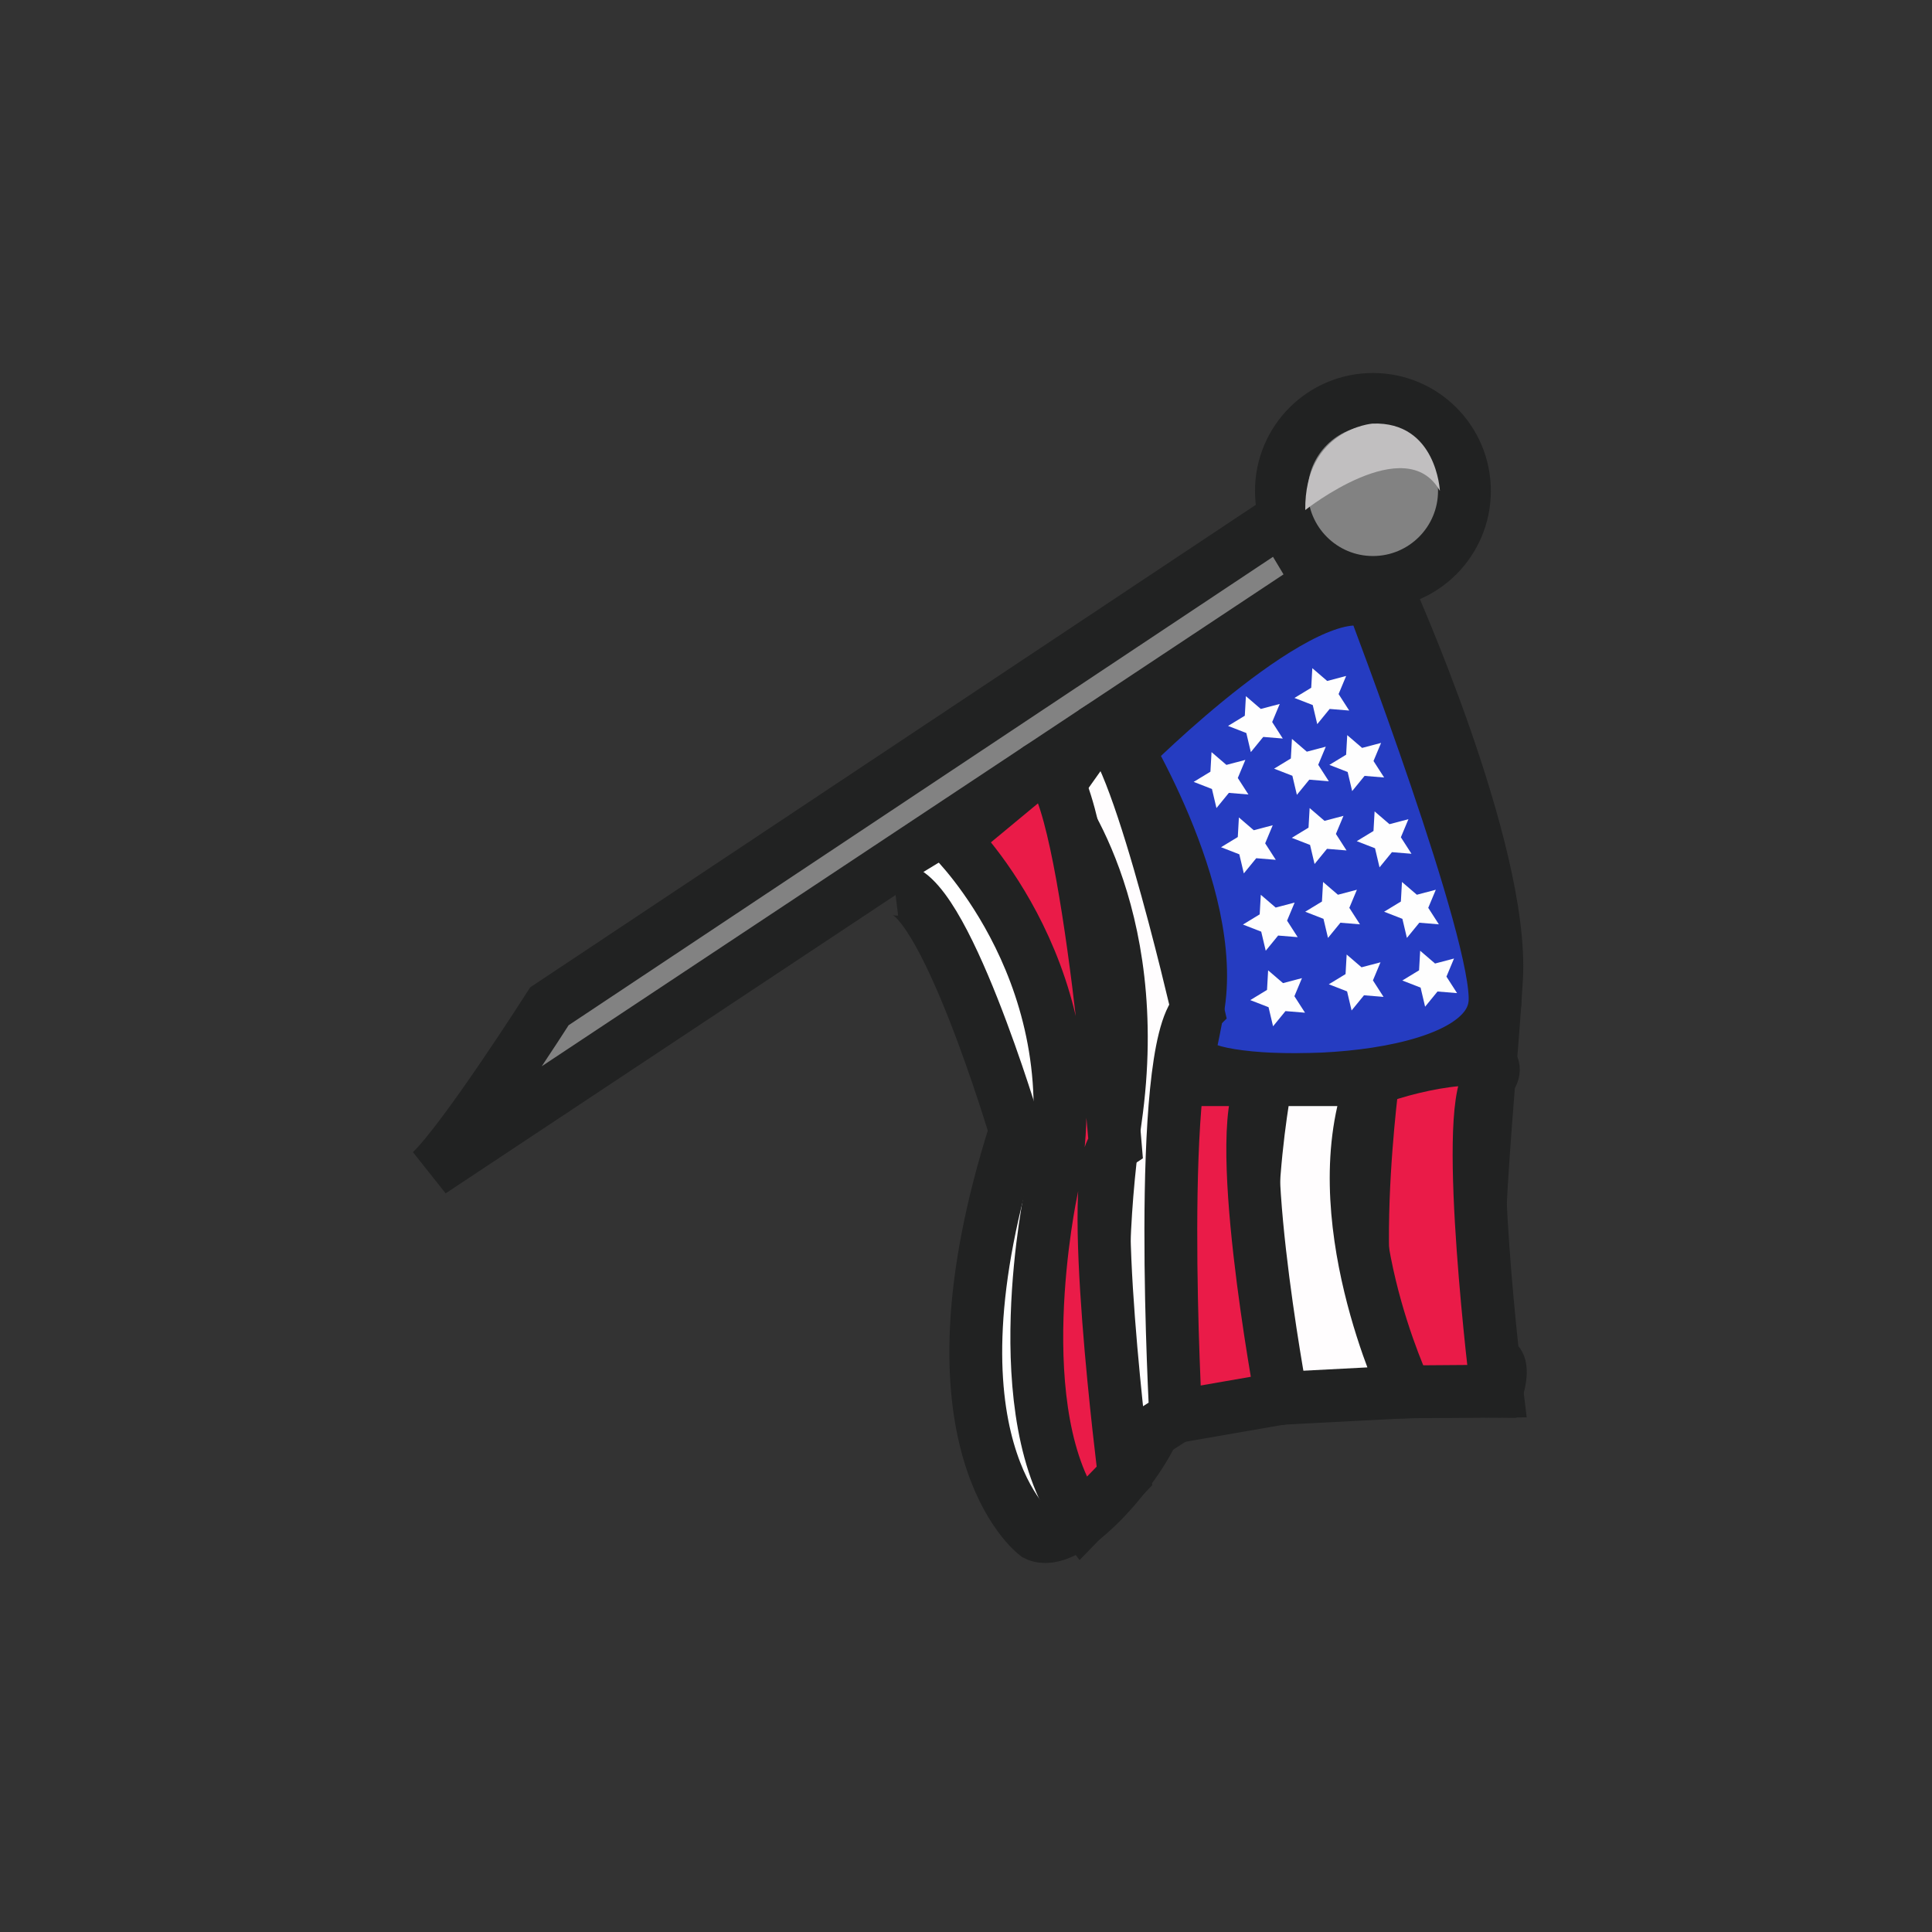 <?xml version="1.0" encoding="utf-8"?>
<!-- Generator: Adobe Illustrator 16.0.0, SVG Export Plug-In . SVG Version: 6.00 Build 0)  -->
<!DOCTYPE svg PUBLIC "-//W3C//DTD SVG 1.1//EN" "http://www.w3.org/Graphics/SVG/1.1/DTD/svg11.dtd">
<svg version="1.1" id="Layer_1" xmlns="http://www.w3.org/2000/svg" xmlns:xlink="http://www.w3.org/1999/xlink" x="0px" y="0px"
	 width="512px" height="512px" viewBox="0 0 512 512" enable-background="new 0 0 512 512" xml:space="preserve">
<rect x="0" y="0" width="512" height="512" fill="#333333" stroke="none"/>
<circle fill="#828282" stroke="#212222" stroke-width="14" stroke-miterlimit="10" cx="363.841" cy="130.1" r="24.252"/>
<path fill="#828282" stroke="#212222" stroke-width="14" stroke-miterlimit="10" d="M339.589,137.673l-193.985,129
	c0,0-22.69,35.557-31.372,43.748l235.357-156.069L339.589,137.673z"/>
<path fill="#FFFFFF" stroke="#212222" stroke-width="14" stroke-miterlimit="10" d="M367.589,156.355c0,0,31,68.712,29,103.015
	s-9.814,97.883,0.093,101.593c0,0,2.093,0.71,0,7.71c0,0-85.489-1.18-91.291,10.91s-22.802,31.09-30.802,27.09
	c0,0-31.99-24-5.495-107c0,0-19.408-65.55-31.942-64"/>
<path fill="#253CC1" stroke="#212222" stroke-width="14" stroke-miterlimit="10" d="M295.589,193.225
	c0,0,27.586,43.448,21.793,74.448s-4.207,7.227,0,14.113s76.943,8.167,78.793-16.004c1.37-17.908-32.334-106.109-32.334-106.109
	c-17.748-8-64.856,39.337-64.856,39.337"/>
<path fill="#EA1B48" stroke="#212222" stroke-width="14" stroke-miterlimit="10" d="M363.841,286.123c0,0-10.244,76.911,8.752,82.73
	l24.089-0.181c0,0-9.05-73.1-2.071-82.55S375.093,281.573,363.841,286.123z"/>
<path fill="#FFFDFE" stroke="#212222" stroke-width="14" stroke-miterlimit="10" d="M335.589,286.123c0,0-11,55.325,4,84.438
	l33.004-1.707c0,0-22.5-47.28-8.752-82.73H335.589z"/>
<path fill="#EA1B48" stroke="#212222" stroke-width="14" stroke-miterlimit="10" d="M311.589,286.123c0,0-9,33.531,0,89.297
	l28-4.859c0,0-14-74.987-4-84.438H311.589z"/>
<path fill="#FFFDFE" stroke="#212222" stroke-width="14" stroke-miterlimit="10" d="M278.589,210.673c0,0,25,30,17,86
	s1.579,88,1.579,88l14.421-9.253c0,0-5.414-96.747,5.793-107.747c0,0-18.321-79.816-26.415-74.448L278.589,210.673z"/>
<path fill="#EA1B48" stroke="#212222" stroke-width="14" stroke-miterlimit="10" d="M252.589,222.442c0,0,38,37.23,26,93.23
	c0,0-12.697,59.6,8.151,87.05l11.245-11.581c0,0-10.396-81.469-2.396-87.469c0,0-8.702-107.741-20.302-100.05L252.589,222.442z"/>
<path fill="#C1BFC0" d="M345.902,135.173c0,0,26.687-21.146,35.687-5.073c0,0-0.888-18.452-17.844-17.847
	C363.745,112.253,345.716,113.673,345.902,135.173z"/>
<polygon fill="#FEFEFE" points="356.744,179.138 354.74,183.933 357.553,188.303 352.373,187.877 349.085,191.903 347.89,186.846 
	343.045,184.964 347.485,182.263 347.778,177.074 351.719,180.462 "/>
<polygon fill="#FEFEFE" points="365.998,196.879 363.994,201.674 366.807,206.045 361.627,205.619 358.338,209.645 357.143,204.588 
	352.299,202.705 356.738,200.004 357.031,194.816 360.973,198.203 "/>
<polygon fill="#FEFEFE" points="373.25,217.092 371.246,221.887 374.059,226.258 368.879,225.832 365.59,229.857 364.395,224.801 
	359.551,222.918 363.99,220.217 364.283,215.029 368.225,218.416 "/>
<polygon fill="#FEFEFE" points="380.504,235.791 378.5,240.586 381.313,244.957 376.133,244.531 372.844,248.557 371.648,243.5 
	366.805,241.617 371.244,238.916 371.537,233.729 375.479,237.115 "/>
<polygon fill="#FEFEFE" points="385.327,254.019 383.323,258.813 386.136,263.185 380.956,262.759 377.667,266.784 376.472,261.728 
	371.628,259.845 376.067,257.144 376.36,251.956 380.302,255.343 "/>
<polygon fill="#FEFEFE" points="339.145,186.552 337.141,191.347 339.953,195.718 334.773,195.292 331.484,199.317 330.289,194.261 
	325.445,192.378 329.885,189.677 330.178,184.489 334.119,187.876 "/>
<polygon fill="#FEFEFE" points="351.347,197.879 349.343,202.674 352.155,207.045 346.976,206.619 343.687,210.645 342.491,205.588 
	337.647,203.705 342.087,201.004 342.38,195.816 346.321,199.203 "/>
<polygon fill="#FEFEFE" points="330.034,201.381 328.03,206.176 330.843,210.547 325.663,210.121 322.374,214.146 321.179,209.09 
	316.335,207.207 320.774,204.506 321.067,199.318 325.009,202.705 "/>
<polygon fill="#FEFEFE" points="356.034,216.209 354.03,221.004 356.843,225.375 351.663,224.949 348.374,228.975 347.179,223.918 
	342.335,222.035 346.774,219.334 347.067,214.146 351.009,217.533 "/>
<polygon fill="#FEFEFE" points="337.287,218.695 335.283,223.49 338.096,227.861 332.916,227.436 329.627,231.461 328.432,226.404 
	323.588,224.521 328.027,221.82 328.32,216.633 332.262,220.02 "/>
<polygon fill="#FEFEFE" points="359.592,235.791 357.588,240.586 360.4,244.957 355.221,244.531 351.932,248.557 350.736,243.5 
	345.893,241.617 350.332,238.916 350.625,233.729 354.566,237.115 "/>
<polygon fill="#FEFEFE" points="365.846,255.019 363.842,259.813 366.654,264.185 361.475,263.759 358.186,267.784 356.99,262.728 
	352.146,260.845 356.586,258.144 356.879,252.956 360.82,256.343 "/>
<polygon fill="#FEFEFE" points="343.092,239.189 341.088,243.984 343.9,248.355 338.721,247.93 335.432,251.955 334.236,246.898 
	329.393,245.016 333.832,242.314 334.125,237.127 338.066,240.514 "/>
<polygon fill="#FEFEFE" points="345.034,259.212 343.03,264.007 345.843,268.378 340.663,267.952 337.374,271.978 336.179,266.921 
	331.335,265.038 335.774,262.337 336.067,257.149 340.009,260.536 "/>
</svg>
